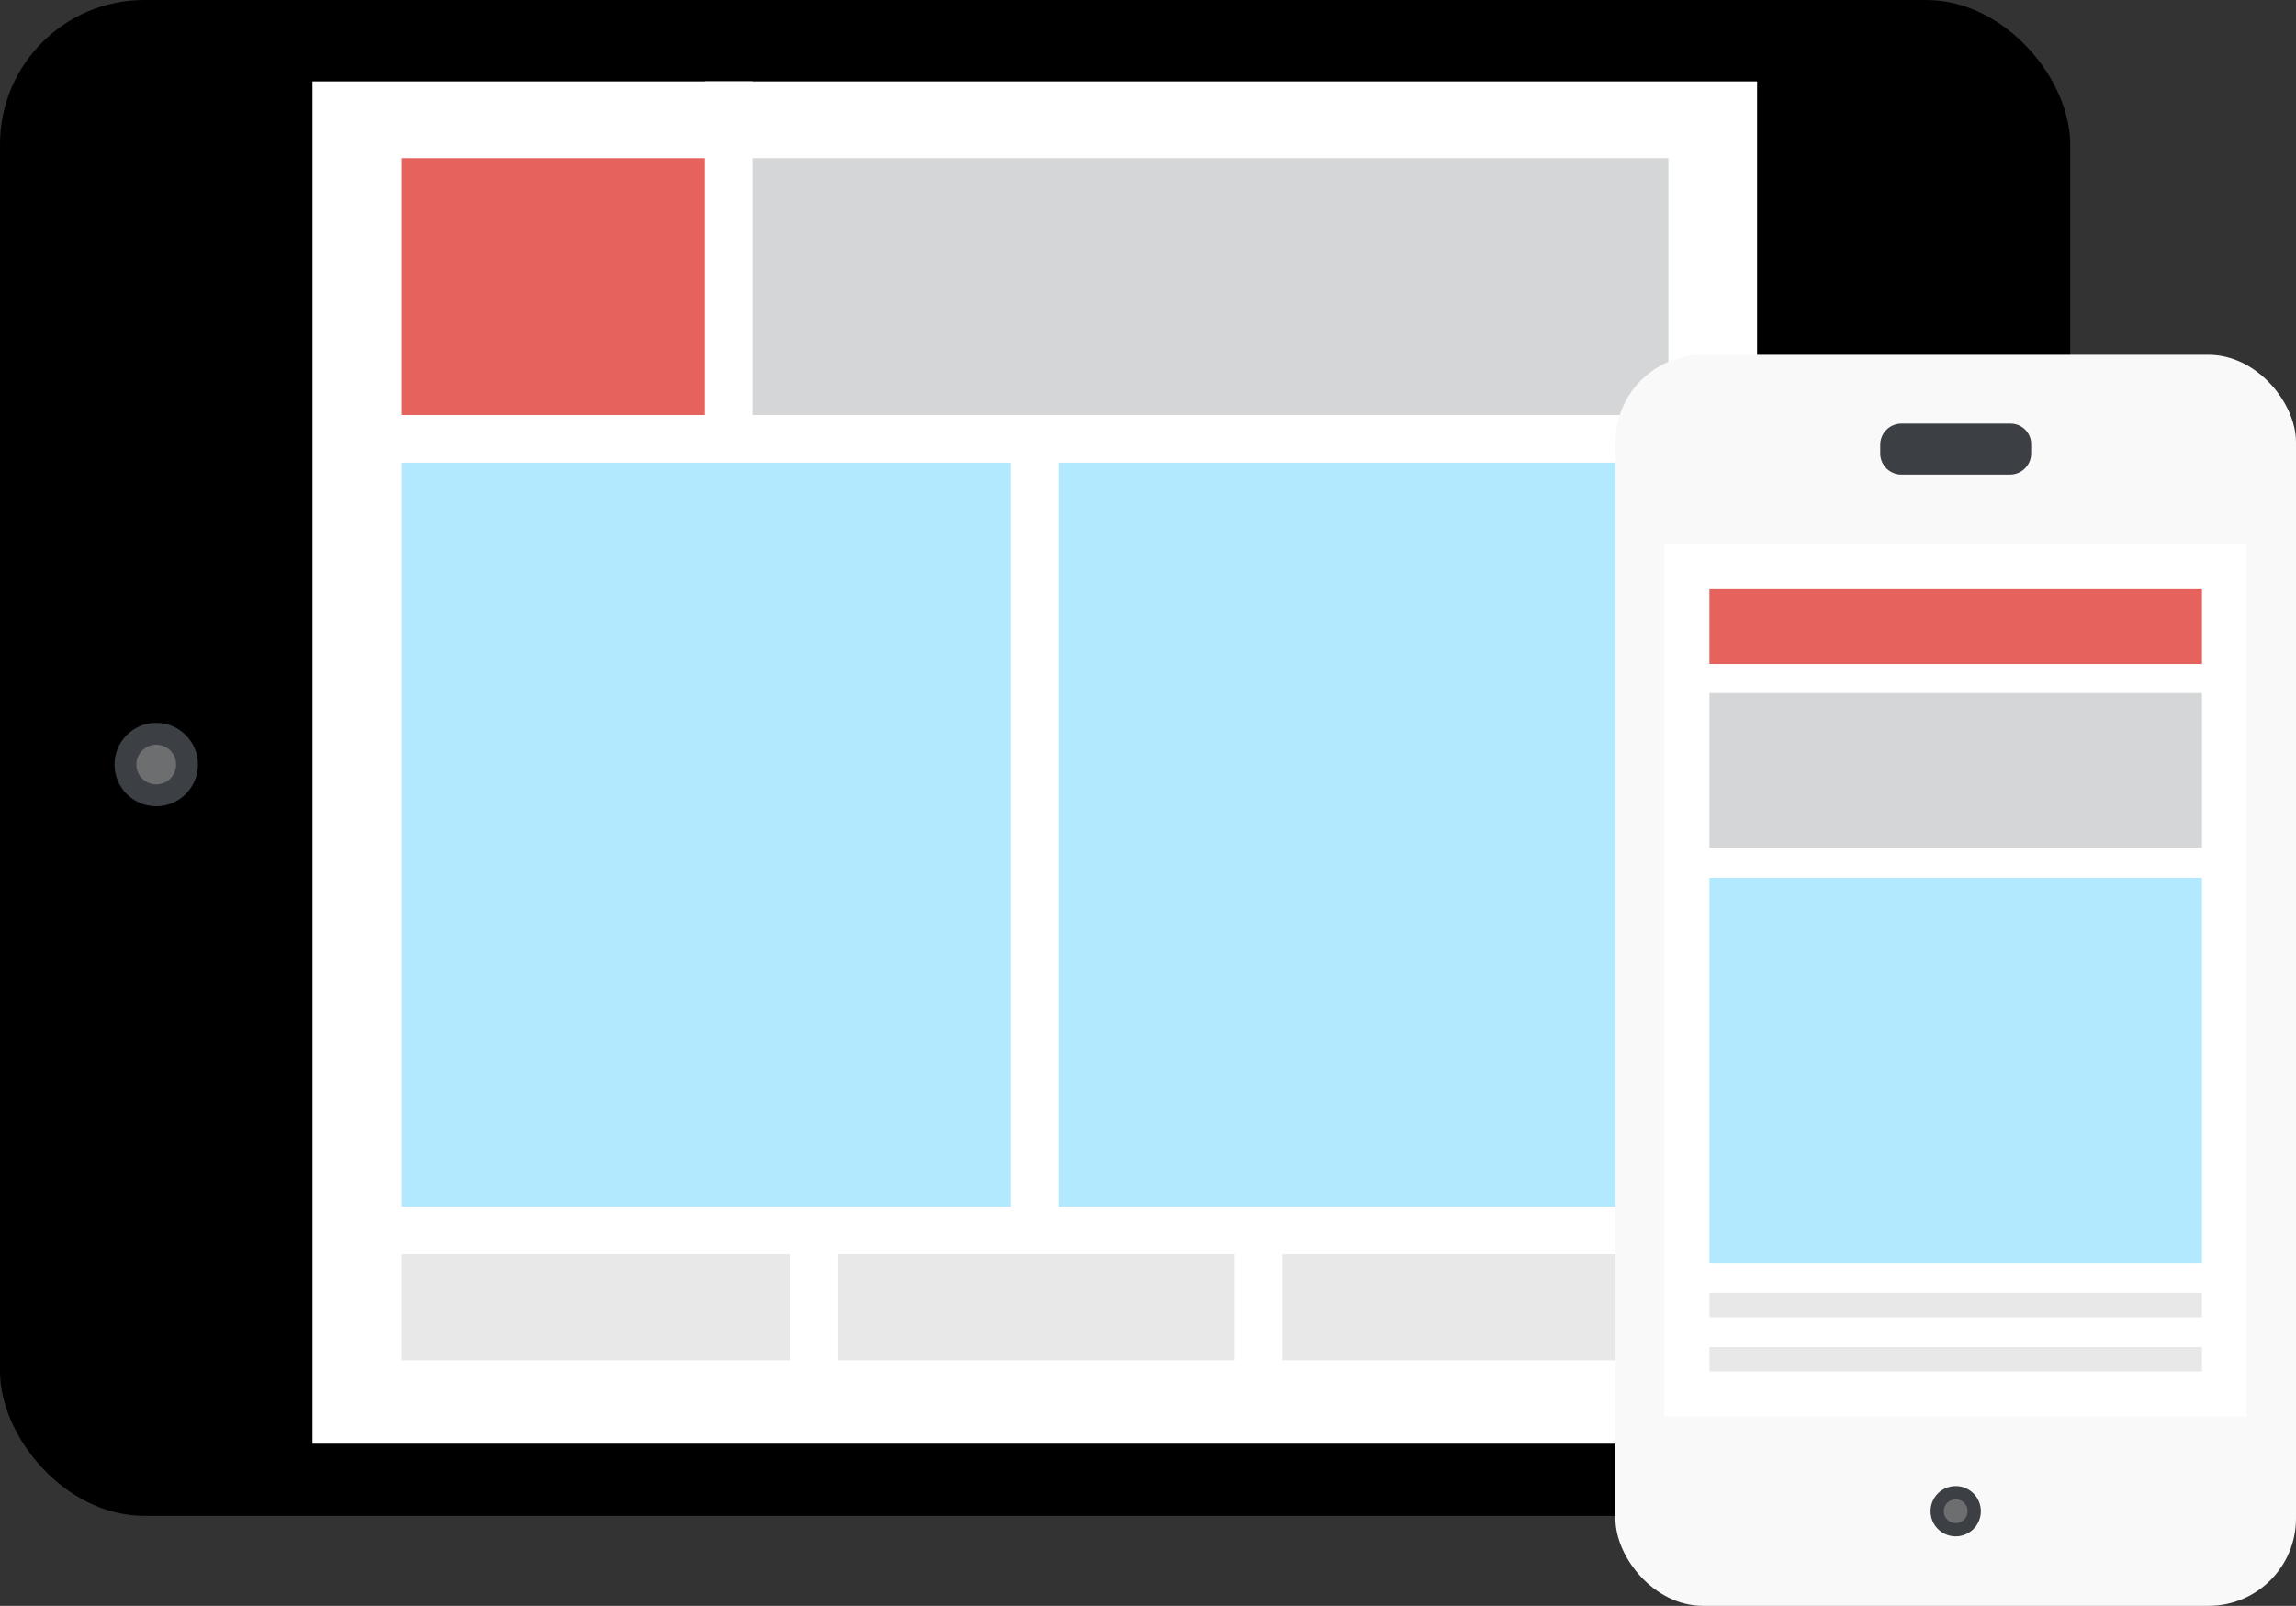 <svg xmlns="http://www.w3.org/2000/svg" viewBox="0 0 34.68 24.26"><rect x="0" y="0" width="34.68" height="24.26" fill="#333333" stroke="none"/><defs><style>.a{fill:#3c4044;}.b{fill:#6c6e70;}.c{fill:#fff;}.d{fill:#e6625c;}.e{fill:#e8e8e8;}.f{fill:#b3e9ff;}.g{fill:#d4d6d8;}.h{fill:#f9f9f9;}</style></defs><title>img-mobile-devices-1</title><rect width="31.27" height="22.9" rx="2.18" ry="2.18"/><rect class="a" x="28.27" y="9.67" width="1.26" height="3.77" rx="0.52" ry="0.52"/><circle class="a" cx="2.36" cy="11.55" r="0.63"/><circle class="b" cx="2.36" cy="11.55" r="0.3"/><rect class="c" x="4.72" y="1.23" width="21.82" height="20.58"/><rect class="d" x="6.07" y="2.39" width="4.94" height="3.88"/><rect class="e" x="6.07" y="18.88" width="6.05" height="1.67"/><rect class="e" x="19.01" y="18.88" width="6.19" height="1.67"/><rect class="e" x="12.29" y="18.88" width="6.66" height="1.67"/><rect class="f" x="6.07" y="6.63" width="9.37" height="11.6"/><rect class="f" x="15.63" y="6.63" width="9.57" height="11.6"/><rect class="g" x="11.01" y="2.39" width="14.19" height="3.88"/><rect class="c" x="10.65" y="1.23" width="0.72" height="5.54"/><rect class="c" x="15.27" y="6.27" width="0.72" height="12.61"/><rect class="c" x="18.65" y="18.46" width="0.72" height="2.97"/><rect class="c" x="11.93" y="18.46" width="0.72" height="2.97"/><rect class="c" x="728.06" y="231.92" width="0.72" height="20.72" transform="translate(258.07 -721.79) rotate(90)"/><rect class="c" x="728.06" y="243.88" width="0.72" height="20.72" transform="translate(270.03 -709.83) rotate(90)"/><rect class="h" x="24.4" y="5.36" width="10.28" height="18.9" rx="1.32" ry="1.32"/><path class="a" d="M28.72,6.4h1.65a0.31,0.31,0,0,1,.31.31V6.85a0.32,0.32,0,0,1-.32.32H28.72a0.32,0.32,0,0,1-.32-0.32V6.72a0.32,0.32,0,0,1,.32-0.32Z"/><circle class="a" cx="29.54" cy="22.83" r="0.38"/><circle class="b" cx="29.54" cy="22.83" r="0.18"/><rect class="c" x="25.14" y="8.21" width="8.79" height="13.19"/><rect class="d" x="25.82" y="8.89" width="7.44" height="1.14"/><rect class="e" x="25.82" y="19.53" width="7.44" height="0.37"/><rect class="e" x="25.82" y="20.35" width="7.44" height="0.37"/><rect class="f" x="25.82" y="13.26" width="7.44" height="5.83"/><rect class="g" x="25.82" y="10.47" width="7.44" height="2.34"/></svg>